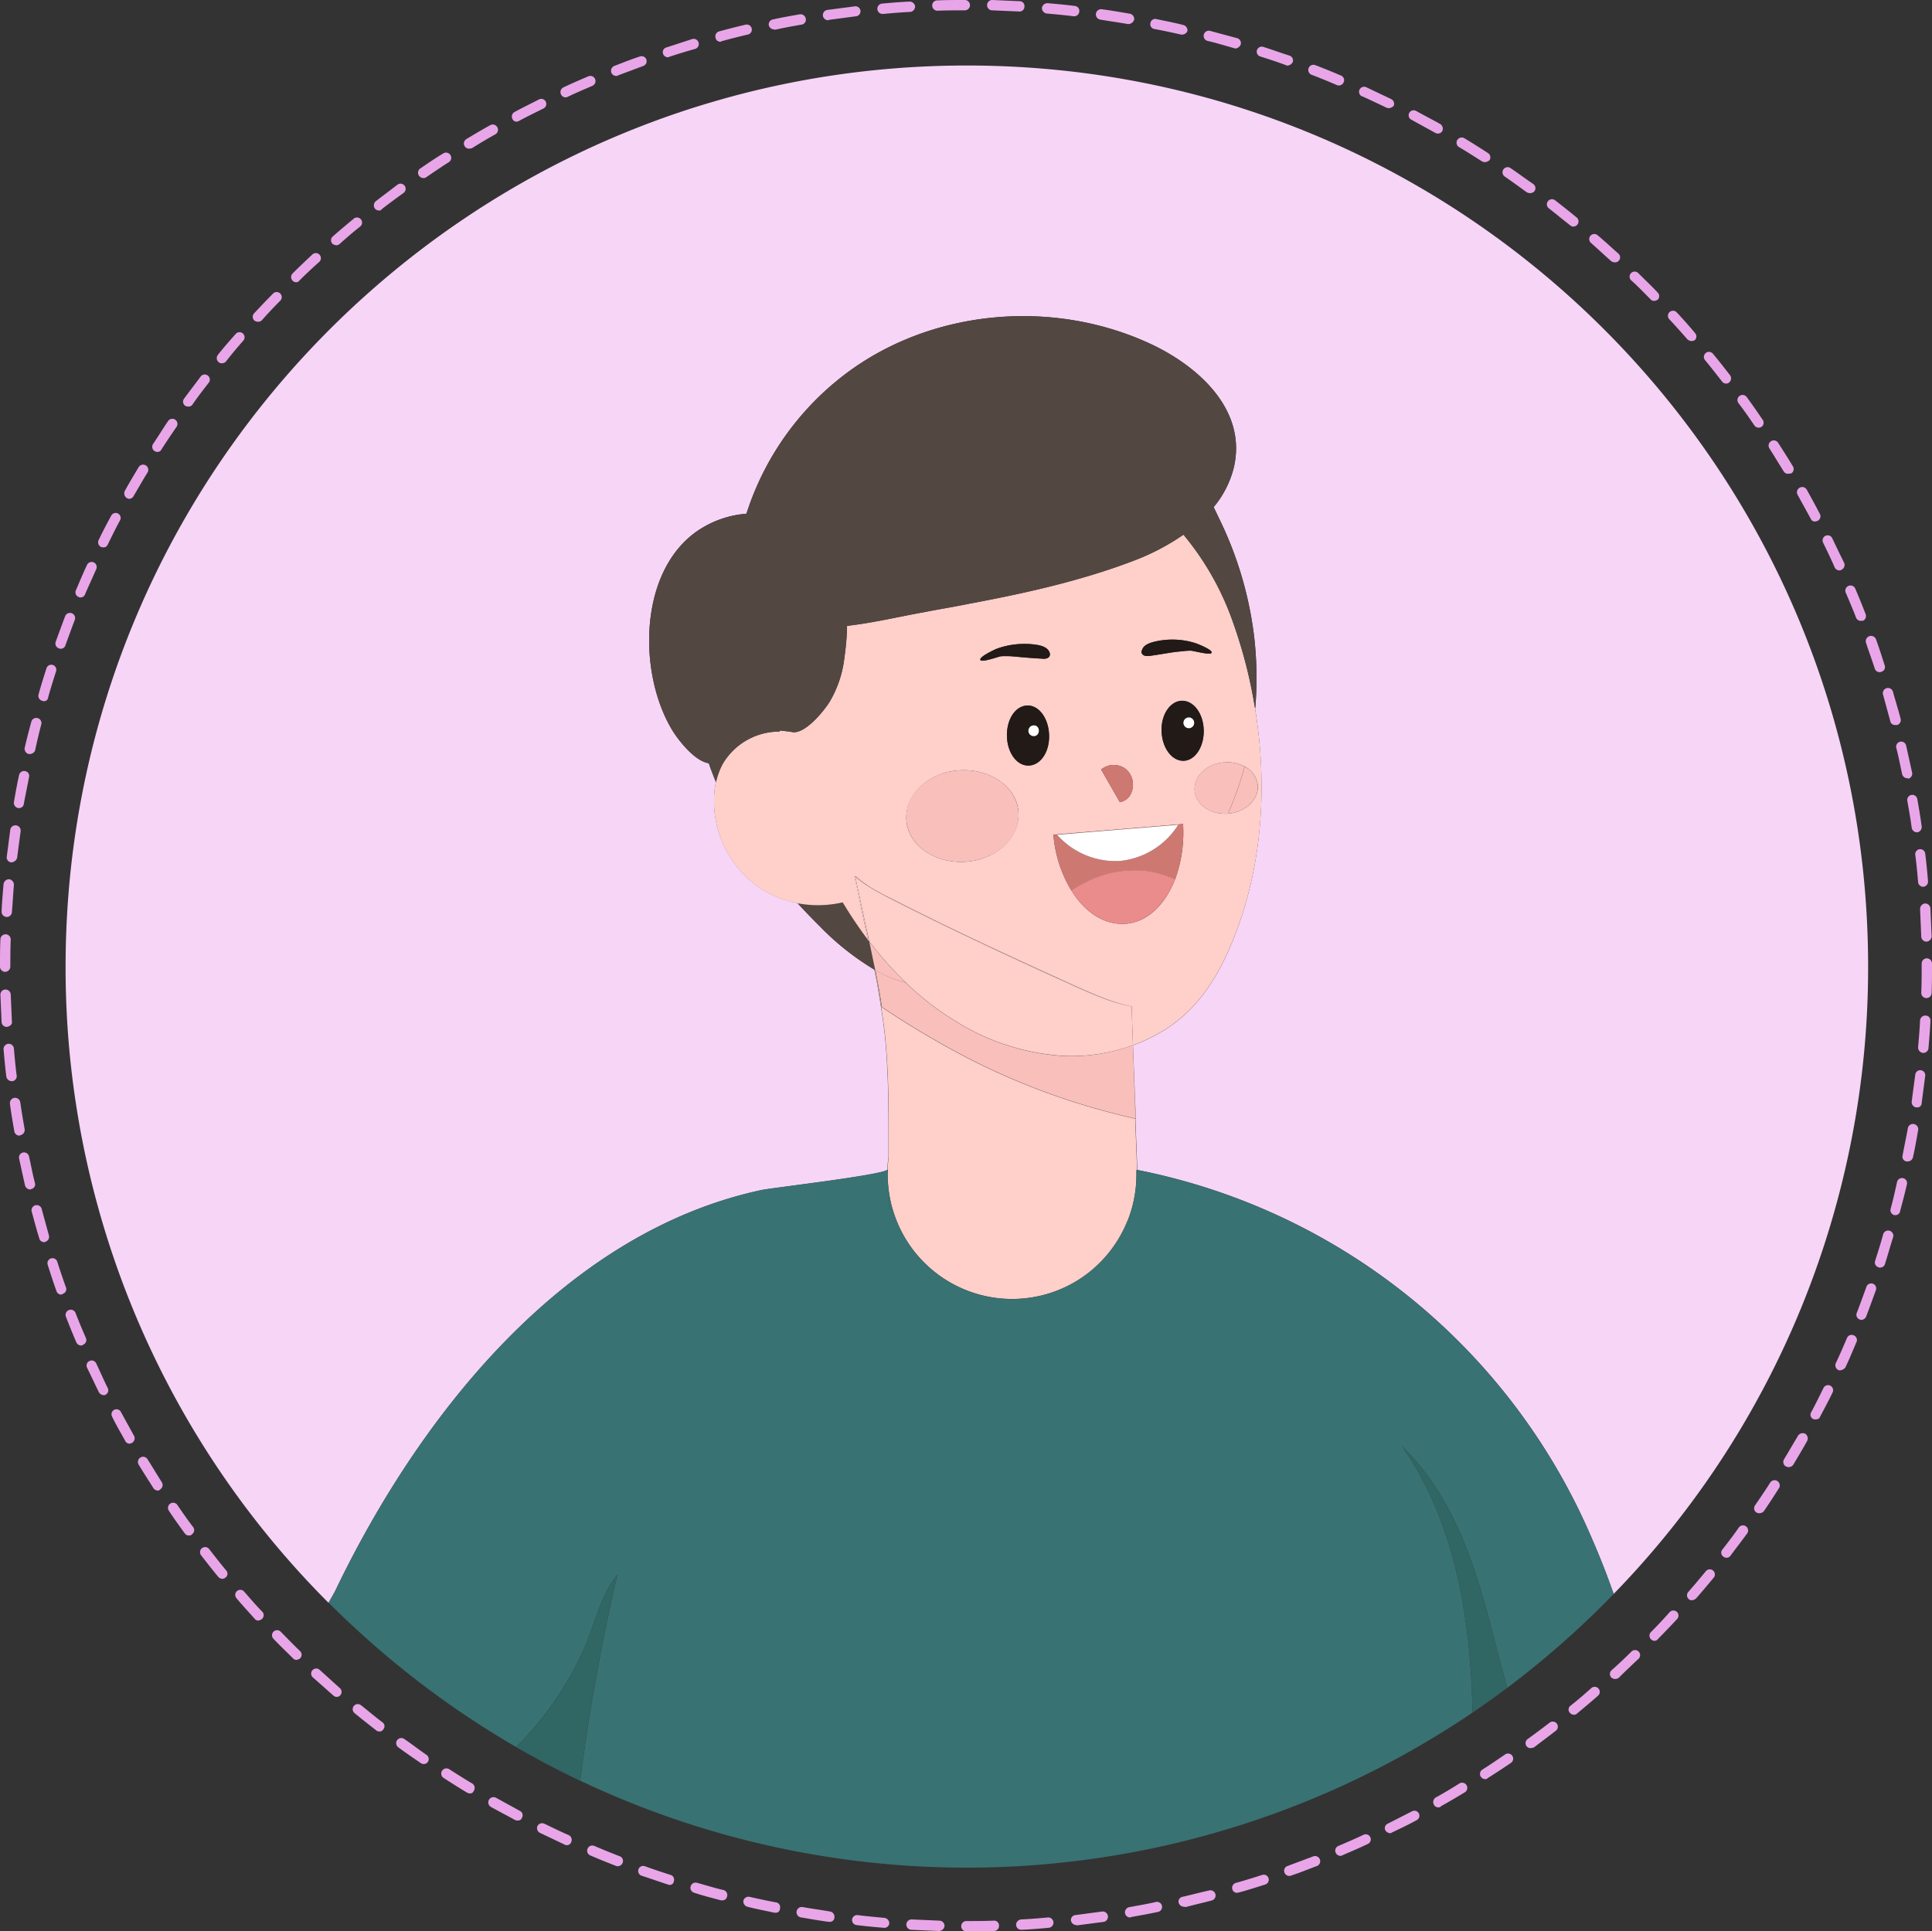<svg id="Layer_1" data-name="Layer 1" xmlns="http://www.w3.org/2000/svg" viewBox="0 0 486 485.9"><rect x="0" y="0" width="486" height="485.9" fill="#333333" stroke="none"/><defs><style>.cls-1{fill:#f7d5f7;}.cls-2{fill:#ffcfca;}.cls-3{fill:#534741;}.cls-4{fill:#f9bfbb;}.cls-5{fill:#397272;}.cls-6{fill:#306664;}.cls-7{fill:#211a17;}.cls-8{fill:#ce7872;}.cls-9{fill:#fff;}.cls-10{fill:#ea8c8b;}.cls-11{fill:#e8a6e8;}</style></defs><title>사람3 (1)</title><path class="cls-1" d="M278.87,328.66c-.34.23-.69.45-1.05.67C278.18,329.11,278.53,328.89,278.87,328.66Z" transform="translate(-7 -7.05)"/><path class="cls-1" d="M281.13,327a31.24,31.24,0,0,0,9.56-12.9l-.09,0A31.46,31.46,0,0,1,281.13,327Z" transform="translate(-7 -7.05)"/><path class="cls-1" d="M89.65,410.3c.91-1.61,1.52-2.7,1.65-2.95,21-43.8,57.3-90.2,107.3-100.9,2.82-.58,30.1-3.72,31.63-5.09,0-1.1.13-2.2.27-3.21v-6.3c0-8.1-.1-16.1-.9-24.2-.3-2.5-.6-4.9-1-7.3-.46-3.14-1-6.25-1.65-9.35a66.64,66.64,0,0,1-13.55-10.75q-3-2.91-5.78-6a26.2,26.2,0,0,1-9.52-3.84,26.64,26.64,0,0,1-11.4-19.7,30.84,30.84,0,0,1,0-4.3,19.11,19.11,0,0,1,.41-2.59c-.65-1.57-1.26-3.16-1.81-4.77-3.44-.53-7.14-5.24-8.7-7.54-5-7.7-7.3-19.1-5.9-29.5,1.2-9,5.2-17.3,12.5-21.9a25.3,25.3,0,0,1,11.57-3.83A71.23,71.23,0,0,1,222,99.45c21.6-14.9,50.9-16.9,74.6-5.8,12.1,5.7,24.3,16.8,20.7,31.3a24.88,24.88,0,0,1-5,9.68l1.3,2.72a92.76,92.76,0,0,1,8.9,30,90.94,90.94,0,0,1,.3,17.3c0,.24-.05.48-.08.72,3.24,19.74,1.79,40.41-5.82,58.88-3.6,8.7-8.6,16.7-16.9,21.9a43,43,0,0,1-8,3.88l.72,18.42-.1,0v0l.48,12.94A157.48,157.48,0,0,1,407.2,393.55c1.8,4.1,3.5,8.3,5,12.5.25.67.48,1.35.73,2a226,226,0,0,0,64-157.82c0-125.2-101.5-226.7-226.7-226.7S23.5,125.05,23.5,250.25A226,226,0,0,0,89.65,410.3Z" transform="translate(-7 -7.05)"/><path class="cls-1" d="M281.09,327c-.48.39-1,.76-1.49,1.12C280.11,327.8,280.6,327.43,281.09,327Z" transform="translate(-7 -7.05)"/><path class="cls-2" d="M230.3,302.55a31.31,31.31,0,0,0,47.52,26.78c.36-.22.71-.44,1.05-.67l.73-.5c.5-.36,1-.73,1.49-1.12l0,0a31.46,31.46,0,0,0,9.47-12.86l.09,0a31.25,31.25,0,0,0,2.21-11.56v-1.2l.18,0-.48-12.94v0a175.4,175.4,0,0,1-49.1-19c-4.9-2.8-9.9-5.8-14.7-9.1-.46-3.09-1-6.16-1.63-9.22L227,251c.62,3.1,1.19,6.21,1.65,9.35.4,2.4.7,4.8,1,7.3.8,8.1.9,16.1.9,24.2v6.3c-.14,1-.23,2.11-.27,3.21,0,0,.07-.07.07-.11Z" transform="translate(-7 -7.05)"/><path class="cls-3" d="M220.6,236.65c-.54-.85-1.07-1.71-1.6-2.58a27.45,27.45,0,0,1-11.38.22q2.82,3,5.78,6A66.64,66.64,0,0,0,227,251c-.5-2.5-1-5-1.58-7.48C223.69,241.29,222.09,239,220.6,236.65Z" transform="translate(-7 -7.05)"/><path class="cls-3" d="M225.65,243.9c-.09-.13-.18-.26-.28-.38.54,2.49,1.08,5,1.58,7.48l.22.13C226.69,248.71,226.17,246.3,225.65,243.9Z" transform="translate(-7 -7.05)"/><path class="cls-4" d="M292.6,288.43l.1,0L292,270h0Z" transform="translate(-7 -7.05)"/><path class="cls-4" d="M275,272.75a57.55,57.55,0,0,1-27.2-8.5,70.33,70.33,0,0,1-11.5-8.6c-.49-.45-1-.91-1.43-1.37a34.4,34.4,0,0,1-4.67-1.63c-1-.45-2-1-3-1.52.61,3.06,1.17,6.13,1.63,9.22,4.8,3.3,9.8,6.3,14.7,9.1a175.4,175.4,0,0,0,49.1,19L292,270A45.25,45.25,0,0,1,275,272.75Z" transform="translate(-7 -7.05)"/><path class="cls-4" d="M234.87,254.28a90.62,90.62,0,0,1-9.22-10.38c.52,2.4,1,4.81,1.52,7.23,1,.55,2,1.07,3,1.52A34.4,34.4,0,0,0,234.87,254.28Z" transform="translate(-7 -7.05)"/><path class="cls-2" d="M277.3,255.15c4.7,2.1,9.4,4.2,14.3,5.2l0,1,0-1.08c-4.9-1-9.6-3.1-14.3-5.2-1.43-.64-2.84-1.29-4.26-1.94l-.13,0Z" transform="translate(-7 -7.05)"/><path class="cls-2" d="M272.91,253.15l.13,0c-14-6.38-27.93-12.87-41.64-19.86-2.05-1-3.83-1.92-5.56-3,1.71,1.08,3.48,2,5.56,3.08C245.07,240.32,258.91,246.79,272.91,253.15Z" transform="translate(-7 -7.05)"/><path class="cls-2" d="M223.23,232.68l-.18.09c.67,3.17,1.35,6.34,2,9.48l.27,1.27c.1.12.19.25.28.38-.11-.55-.23-1.1-.35-1.65C224.59,239.08,223.91,235.88,223.23,232.68Z" transform="translate(-7 -7.05)"/><path class="cls-2" d="M292,270h0l-.34-8.7Z" transform="translate(-7 -7.05)"/><path class="cls-2" d="M225.84,230.27c-.6-.38-1.19-.78-1.77-1.21v.06C224.66,229.53,225.25,229.91,225.84,230.27Z" transform="translate(-7 -7.05)"/><path class="cls-2" d="M221.9,227.45c.4,1.76.77,3.54,1.15,5.32l.18-.09c-.36-1.68-.71-3.37-1.09-5Z" transform="translate(-7 -7.05)"/><path class="cls-2" d="M222.14,227.64c.66.54,1.3,1,1.94,1.48v-.06c-.65-.49-1.3-1-2-1.61C222.11,227.51,222.13,227.58,222.14,227.64Z" transform="translate(-7 -7.05)"/><path class="cls-2" d="M322.72,185.37c-.54-3.33-1.21-6.65-2-9.92a127,127,0,0,0-3.9-12.8,71,71,0,0,0-12.12-21.09,57.94,57.94,0,0,1-12.88,6.69c-13.2,5-27.2,8.1-41.1,10.7-3.9.8-7.7,1.4-11.2,2.1-6,1.06-12.76,2.69-19.45,3.46a62.17,62.17,0,0,1-.65,7.84,28,28,0,0,1-3.7,11.2c-1.4,2.3-6.1,8.1-9.3,7.7-1.1-.2-2.2-.3-3.1-.4h-.19c0,.08,0,.17,0,.25a16.54,16.54,0,0,0-14.35,8.15,17.7,17.7,0,0,0-1.69,4.61,19.11,19.11,0,0,0-.41,2.59,30.84,30.84,0,0,0,0,4.3,26.64,26.64,0,0,0,11.4,19.7,26.2,26.2,0,0,0,9.52,3.84,27.45,27.45,0,0,0,11.38-.22c.53.87,1.06,1.73,1.6,2.58,1.49,2.34,3.09,4.64,4.77,6.87l-.27-1.27c-.7-3.14-1.38-6.31-2-9.48-.38-1.78-.75-3.56-1.15-5.32l.24.19c0-.06,0-.13,0-.19.67.6,1.32,1.12,2,1.61s1.17.83,1.77,1.21c1.73,1.06,3.51,2,5.56,3,13.71,7,27.6,13.48,41.64,19.86,1.42.65,2.83,1.3,4.26,1.94,4.7,2.1,9.4,4.2,14.3,5.2l0,1.08L292,270a43,43,0,0,0,8-3.88c8.3-5.2,13.3-13.2,16.9-21.9C324.51,225.78,326,205.11,322.72,185.37ZM294.3,170.55c.4-1.3,2-1.8,3.3-2.1a19.23,19.23,0,0,1,10.1.4c.6.2,4.3,1.6,4.1,2.4s-4.6-.5-5.3-.5c-1.2,0-2.5.2-3.7.3-2.2.3-4.3.7-6.5,1-.7.1-1.6.1-2-.5A.91.91,0,0,1,294.3,170.55Zm15.5,20.2c.1,4.2-2.2,7.6-5.1,7.7s-5.4-3.2-5.5-7.4,2.1-7.6,5.1-7.7S309.7,186.55,309.8,190.75Zm-19.7,9.7a5.16,5.16,0,0,1,1.5,6,3.73,3.73,0,0,1-2.9,2.4l-4.7-8.2A5,5,0,0,1,290.1,200.45Zm-40.2,23.4c-7.8.5-14.5-4.2-14.9-10.5s5.5-12,13.3-12.5,14.5,4.2,14.9,10.5S257.7,223.35,249.9,223.85Zm15.9-24.2c-3,.1-5.4-3.2-5.5-7.4s2.1-7.6,5.1-7.7,5.3,3.2,5.5,7.4S268.8,199.55,265.8,199.65Zm5.2-27.5c-.3.6-1.2.7-1.9.6-2.2-.1-4.4-.3-6.6-.5a22.88,22.88,0,0,0-3.7-.1c-.7.1-5,1.7-5.2.9s3.3-2.4,3.9-2.7a20.42,20.42,0,0,1,10.1-1.1c1.3.2,2.9.6,3.4,1.9A1.17,1.17,0,0,1,271,172.15Zm1,44.9,1-.1,30.5-2.5,1.1-.1a34.21,34.21,0,0,1-2,13.9c-2.5,6.4-7,10.8-12.4,11.2s-10.3-2.9-13.7-8.4A31.72,31.72,0,0,1,272,217.05Zm43.92-5.3h0c-4.4.3-8.2-2.3-8.4-5.9s3.1-6.7,7.5-7a9.27,9.27,0,0,1,5.1,1.07,6,6,0,0,1,3.3,4.83C323.6,208.24,320.31,211.34,315.92,211.75Z" transform="translate(-7 -7.05)"/><path class="cls-2" d="M277.3,255.15l-4.39-2c-14-6.36-27.84-12.83-41.51-19.8-2.08-1.1-3.85-2-5.56-3.08-.59-.36-1.18-.74-1.76-1.15s-1.28-.94-1.94-1.48c.38,1.67.73,3.36,1.09,5,.68,3.2,1.36,6.4,2.07,9.57.12.55.24,1.1.35,1.65a90.62,90.62,0,0,0,9.22,10.38c.47.46.94.92,1.43,1.37a70.33,70.33,0,0,0,11.5,8.6,57.55,57.55,0,0,0,27.2,8.5A45.25,45.25,0,0,0,292,270l-.31-8.71,0-1C286.7,259.35,282,257.25,277.3,255.15Z" transform="translate(-7 -7.05)"/><path class="cls-3" d="M322.5,167.35a92.76,92.76,0,0,0-8.9-30l-1.3-2.72a24.88,24.88,0,0,0,5-9.68c3.6-14.5-8.6-25.6-20.7-31.3-23.7-11.1-53-9.1-74.6,5.8a71.23,71.23,0,0,0-27.23,36.87,25.3,25.3,0,0,0-11.57,3.83c-7.3,4.6-11.3,12.9-12.5,21.9-1.4,10.4.9,21.8,5.9,29.5,1.56,2.3,5.26,7,8.7,7.54.55,1.61,1.16,3.2,1.81,4.77a17.7,17.7,0,0,1,1.69-4.61,16.54,16.54,0,0,1,14.35-8.15c0-.08,0-.17,0-.25h.19c.9.1,2,.2,3.1.4,3.2.4,7.9-5.4,9.3-7.7a28,28,0,0,0,3.7-11.2,62.17,62.17,0,0,0,.65-7.84c6.69-.77,13.41-2.4,19.45-3.46,3.5-.7,7.3-1.3,11.2-2.1,13.9-2.6,27.9-5.7,41.1-10.7a57.94,57.94,0,0,0,12.88-6.69,71,71,0,0,1,12.12,21.09,127,127,0,0,1,3.9,12.8c.81,3.27,1.48,6.59,2,9.92,0-.24.06-.48.08-.72A90.94,90.94,0,0,0,322.5,167.35Z" transform="translate(-7 -7.05)"/><path class="cls-5" d="M279.6,328.16l-.73.5Z" transform="translate(-7 -7.05)"/><path class="cls-5" d="M412.2,406.05c-1.5-4.2-3.2-8.4-5-12.5a157.48,157.48,0,0,0-114.12-92.16l-.18,0v1.2A31.28,31.28,0,0,1,281.13,327l0,0c-.49.39-1,.76-1.49,1.12l-.73.5c-.34.23-.69.45-1.05.67a31.22,31.22,0,0,1-46.32-17.88l-.9-.3v-3.7a38.84,38.84,0,0,1-.4-4.8q0-.63,0-1.29c-1.53,1.37-28.81,4.51-31.63,5.09-50,10.7-86.3,57.1-107.3,100.9-.13.25-.74,1.34-1.65,2.95,2,2,4,3.95,6.11,5.88a227.55,227.55,0,0,0,41.06,30.42,81.88,81.88,0,0,0,17.28-25.15c2.7-6.4,3.9-12.8,8.2-18.2a519.38,519.38,0,0,0-9.36,51.82l2.34,1.1A227,227,0,0,0,377.43,437.9c-.07-2.85-.17-5.7-.33-8.55-1.2-20.6-5.6-41.7-17.5-58.5,11.5,11.1,17,25.7,21.3,41.1,1.79,6.53,3.4,13.16,5.26,19.72a228.37,228.37,0,0,0,26.77-23.6C412.68,407.4,412.45,406.72,412.2,406.05Z" transform="translate(-7 -7.05)"/><path class="cls-5" d="M281.13,327l0,0Z" transform="translate(-7 -7.05)"/><path class="cls-5" d="M230.6,307.45v3.7l.9.3a31.22,31.22,0,0,0,46.32,17.88,31.31,31.31,0,0,1-47.52-26.78v-1.3s0,.07-.07.11q0,.66,0,1.29A38.84,38.84,0,0,0,230.6,307.45Z" transform="translate(-7 -7.05)"/><path class="cls-6" d="M359.6,370.85c11.9,16.8,16.3,37.9,17.5,58.5.16,2.85.26,5.7.33,8.55q4.44-3,8.73-6.23c-1.86-6.56-3.47-13.19-5.26-19.72C376.6,396.55,371.1,382,359.6,370.85Z" transform="translate(-7 -7.05)"/><path class="cls-7" d="M267.6,169.25a20.42,20.42,0,0,0-10.1,1.1c-.6.3-4.1,1.9-3.9,2.7s4.5-.8,5.2-.9a22.88,22.88,0,0,1,3.7.1c2.2.2,4.4.4,6.6.5.7.1,1.6,0,1.9-.6a1.17,1.17,0,0,0,0-1C270.5,169.85,268.9,169.45,267.6,169.25Z" transform="translate(-7 -7.05)"/><path class="cls-7" d="M307.7,168.85a19.23,19.23,0,0,0-10.1-.4c-1.3.3-2.9.8-3.3,2.1a.91.91,0,0,0,0,1c.4.6,1.3.6,2,.5,2.2-.3,4.3-.7,6.5-1,1.2-.1,2.5-.3,3.7-.3.7,0,5.1,1.2,5.3.5S308.3,169.05,307.7,168.85Z" transform="translate(-7 -7.05)"/><path class="cls-8" d="M303.5,214.45,273,217l-1,.1a31.72,31.72,0,0,0,4.5,14,35.43,35.43,0,0,1,4.7-2.6,26.85,26.85,0,0,1,15-2.2,29.65,29.65,0,0,1,6.4,2,34.21,34.21,0,0,0,2-13.9Zm-14.7,9.2a19.6,19.6,0,0,1-15.9-6.6l30.5-2.5A19.68,19.68,0,0,1,288.8,223.65Z" transform="translate(-7 -7.05)"/><path class="cls-9" d="M288.8,223.65a19.68,19.68,0,0,0,14.6-9.1l-30.5,2.5A19.6,19.6,0,0,0,288.8,223.65Z" transform="translate(-7 -7.05)"/><path class="cls-10" d="M281.2,228.45a35.43,35.43,0,0,0-4.7,2.6c3.4,5.5,8.4,8.8,13.7,8.4s9.9-4.8,12.4-11.2a29.65,29.65,0,0,0-6.4-2A26.85,26.85,0,0,0,281.2,228.45Z" transform="translate(-7 -7.05)"/><path class="cls-7" d="M265.4,184.55c-3,.1-5.2,3.5-5.1,7.7s2.5,7.5,5.5,7.4,5.2-3.5,5.1-7.7S268.3,184.45,265.4,184.55Zm1.7,7.7a1.35,1.35,0,0,1-.1-2.7C268.7,189.45,268.8,192.15,267.1,192.25Z" transform="translate(-7 -7.05)"/><path class="cls-9" d="M267,189.55a1.35,1.35,0,0,0,.1,2.7C268.8,192.15,268.7,189.45,267,189.55Z" transform="translate(-7 -7.05)"/><path class="cls-7" d="M304.3,183.35c-3,.1-5.3,3.6-5.1,7.7s2.6,7.4,5.5,7.4,5.2-3.5,5.1-7.7S307.2,183.35,304.3,183.35Zm1.8,6.9a1.35,1.35,0,0,1-.1-2.7A1.35,1.35,0,0,1,306.1,190.25Z" transform="translate(-7 -7.05)"/><path class="cls-9" d="M306,187.55a1.35,1.35,0,0,0,.1,2.7A1.35,1.35,0,0,0,306,187.55Z" transform="translate(-7 -7.05)"/><path class="cls-8" d="M291.6,206.45a5.16,5.16,0,0,0-1.5-6,5,5,0,0,0-6.1.2l4.7,8.2A3.73,3.73,0,0,0,291.6,206.45Z" transform="translate(-7 -7.05)"/><path class="cls-4" d="M248.3,200.85c-7.8.5-13.8,6.1-13.3,12.5s7.1,11,14.9,10.5,13.8-6.1,13.3-12.5S256.1,200.35,248.3,200.85Z" transform="translate(-7 -7.05)"/><path class="cls-4" d="M323.4,204.75a6,6,0,0,0-3.3-4.83,85.65,85.65,0,0,1-4.18,11.83C320.31,211.34,323.6,208.24,323.4,204.75Z" transform="translate(-7 -7.05)"/><path class="cls-4" d="M315,198.85c-4.4.3-7.7,3.4-7.5,7s4,6.2,8.4,5.9h0a85.65,85.65,0,0,0,4.18-11.83A9.27,9.27,0,0,0,315,198.85Z" transform="translate(-7 -7.05)"/><path class="cls-6" d="M154.1,421.45a81.88,81.88,0,0,1-17.28,25.15q7.88,4.54,16.12,8.47a519.38,519.38,0,0,1,9.36-51.82C158,408.65,156.8,415.05,154.1,421.45Z" transform="translate(-7 -7.05)"/><path class="cls-11" d="M491.4,262.55a1.33,1.33,0,0,0-1.4,1.2c-.1,2.2-.3,4.5-.5,6.8a1.4,1.4,0,0,0,1.2,1.4h.1a1.3,1.3,0,0,0,1.3-1.1c.2-2.3.4-4.6.5-6.9A1.22,1.22,0,0,0,491.4,262.55Z" transform="translate(-7 -7.05)"/><path class="cls-11" d="M368.8,461.75a.74.74,0,0,0,.7-.3c2-1.1,4-2.3,6-3.5a1.3,1.3,0,1,0-1.4-2.2c-1.9,1.2-3.9,2.4-5.9,3.5a1.33,1.33,0,0,0-.5,1.8A1.17,1.17,0,0,0,368.8,461.75Z" transform="translate(-7 -7.05)"/><path class="cls-11" d="M380.6,454.65a.91.91,0,0,0,.7-.3c1.9-1.2,3.9-2.5,5.8-3.8a1.29,1.29,0,1,0-1.5-2.1c-1.9,1.3-3.8,2.6-5.7,3.8a1.3,1.3,0,0,0-.4,1.8A1.38,1.38,0,0,0,380.6,454.65Z" transform="translate(-7 -7.05)"/><path class="cls-11" d="M356.7,468.25c.2,0,.3-.1.5-.2,2.1-1,4.2-2,6.2-3.1a1.25,1.25,0,1,0-1.2-2.2c-2,1-4.1,2.1-6.1,3.1a1.23,1.23,0,0,0-.6,1.7A1.52,1.52,0,0,0,356.7,468.25Z" transform="translate(-7 -7.05)"/><path class="cls-11" d="M463.7,364.15c.5,0,1-.2,1.1-.6,1.1-2.1,2.2-4.1,3.2-6.2a1.27,1.27,0,0,0-2.3-1.1c-1,2-2,4.1-3.1,6.1a1.2,1.2,0,0,0,.5,1.7A1.27,1.27,0,0,0,463.7,364.15Z" transform="translate(-7 -7.05)"/><path class="cls-11" d="M450.7,387.25c1.3-1.9,2.6-3.9,3.8-5.8a1.3,1.3,0,1,0-2.2-1.4c-1.2,1.9-2.5,3.8-3.8,5.7a1.28,1.28,0,0,0,.3,1.8,1.45,1.45,0,0,0,.7.2A1.58,1.58,0,0,0,450.7,387.25Z" transform="translate(-7 -7.05)"/><path class="cls-11" d="M461.1,367.75a1.41,1.41,0,0,0-1.8.5c-1.2,2-2.3,3.9-3.5,5.9a1.3,1.3,0,0,0,.4,1.8,1.85,1.85,0,0,0,.7.2,1.43,1.43,0,0,0,1.2-.6c1.2-2,2.4-4,3.5-6A1.41,1.41,0,0,0,461.1,367.75Z" transform="translate(-7 -7.05)"/><path class="cls-11" d="M442.3,398.45c1.4-1.9,2.8-3.7,4.2-5.6a1.29,1.29,0,0,0-2.1-1.5c-1.3,1.9-2.7,3.7-4.1,5.5a1.19,1.19,0,0,0,.2,1.8,1.14,1.14,0,0,0,.8.3A1.23,1.23,0,0,0,442.3,398.45Z" transform="translate(-7 -7.05)"/><path class="cls-11" d="M473.3,343a1.25,1.25,0,0,0-1.7.7c-.9,2.1-1.8,4.2-2.8,6.3a1.32,1.32,0,0,0,.6,1.7.75.75,0,0,0,.5.1,1.89,1.89,0,0,0,1.3-.7c1-2.1,1.9-4.3,2.8-6.4A1.25,1.25,0,0,0,473.3,343Z" transform="translate(-7 -7.05)"/><path class="cls-11" d="M488.8,277.35c-.3,2.2-.6,4.5-.9,6.8a1.34,1.34,0,0,0,1.1,1.5h.2a1.08,1.08,0,0,0,1.2-1.1l.9-6.9a1.26,1.26,0,0,0-2.5-.3Z" transform="translate(-7 -7.05)"/><path class="cls-11" d="M478.1,330a1.27,1.27,0,0,0-1.6.8c-.8,2.2-1.6,4.4-2.4,6.5a1.25,1.25,0,0,0,.7,1.7.9.9,0,0,0,.5.1,1.36,1.36,0,0,0,1.2-1c.8-2.1,1.6-4.3,2.4-6.5A1.27,1.27,0,0,0,478.1,330Z" transform="translate(-7 -7.05)"/><path class="cls-11" d="M484.2,304.45c-.5,2.3-1,4.5-1.6,6.7a1.28,1.28,0,0,0,.9,1.6h.3a1.19,1.19,0,0,0,1.2-1.1c.6-2.2,1.2-4.5,1.7-6.7a1.27,1.27,0,0,0-2.5-.5Z" transform="translate(-7 -7.05)"/><path class="cls-11" d="M486.9,291.05c-.4,2.2-.9,4.5-1.3,6.7a1.2,1.2,0,0,0,1,1.5h.3a1.38,1.38,0,0,0,1.3-1c.5-2.2.9-4.5,1.3-6.8a1.32,1.32,0,1,0-2.6-.4Z" transform="translate(-7 -7.05)"/><path class="cls-11" d="M480.7,317.65c-.6,2.2-1.3,4.4-2,6.6a1.23,1.23,0,0,0,.8,1.6.6.6,0,0,0,.4.1,1.27,1.27,0,0,0,1.3-1c.7-2.2,1.3-4.4,2-6.6a1.3,1.3,0,1,0-2.5-.7Z" transform="translate(-7 -7.05)"/><path class="cls-11" d="M85.6,427.25a1.27,1.27,0,0,0,.1,1.8l5.2,4.6a1.14,1.14,0,0,0,.8.3,1.1,1.1,0,0,0,.9-.4,1.27,1.27,0,0,0-.1-1.8c-1.7-1.5-3.4-3.1-5.1-4.6A1.27,1.27,0,0,0,85.6,427.25Z" transform="translate(-7 -7.05)"/><path class="cls-11" d="M137.8,462.65l-6-3.3a1.32,1.32,0,0,0-1.3,2.3c2,1.1,4.1,2.2,6.1,3.3a1.27,1.27,0,0,0,.6.1,1,1,0,0,0,1.1-.7A1.2,1.2,0,0,0,137.8,462.65Z" transform="translate(-7 -7.05)"/><path class="cls-11" d="M125.8,455.75c-1.9-1.1-3.9-2.4-5.8-3.6a1.3,1.3,0,1,0-1.4,2.2c2,1.3,3.9,2.5,5.9,3.7a1.85,1.85,0,0,0,.7.2,1,1,0,0,0,1-.7A1.3,1.3,0,0,0,125.8,455.75Z" transform="translate(-7 -7.05)"/><path class="cls-11" d="M97.8,436.05a1.28,1.28,0,0,0-1.6,2c1.7,1.4,3.6,2.9,5.4,4.3a1.14,1.14,0,0,0,.8.3,1,1,0,0,0,1-.5,1.19,1.19,0,0,0-.2-1.8C101.4,439,99.6,437.45,97.8,436.05Z" transform="translate(-7 -7.05)"/><path class="cls-11" d="M77.6,417.55a1.27,1.27,0,0,0-1.8,1.8c1.6,1.7,3.3,3.3,4.9,4.9a1.22,1.22,0,0,0,.9.4,1.8,1.8,0,0,0,.9-.4,1.27,1.27,0,0,0,0-1.8C80.8,420.85,79.2,419.15,77.6,417.55Z" transform="translate(-7 -7.05)"/><path class="cls-11" d="M59.6,396.75a1.28,1.28,0,1,0-2,1.6c1.4,1.8,2.8,3.6,4.3,5.4a1.39,1.39,0,0,0,1,.5,1.14,1.14,0,0,0,.8-.3,1.19,1.19,0,0,0,.2-1.8C62.4,400.35,61,398.55,59.6,396.75Z" transform="translate(-7 -7.05)"/><path class="cls-11" d="M424.1,419.35c1.6-1.6,3.2-3.3,4.8-5a1.27,1.27,0,1,0-1.9-1.7c-1.5,1.7-3.1,3.4-4.7,5a1.27,1.27,0,0,0,0,1.8,1.22,1.22,0,0,0,.9.4A1.05,1.05,0,0,0,424.1,419.35Z" transform="translate(-7 -7.05)"/><path class="cls-11" d="M350,468.65c-2.1,1-4.2,1.9-6.3,2.8a1.25,1.25,0,0,0-.7,1.7,1.3,1.3,0,0,0,1.2.8,1,1,0,0,0,.6-.2c2.1-.9,4.2-1.8,6.3-2.8a1.27,1.27,0,1,0-1.1-2.3Z" transform="translate(-7 -7.05)"/><path class="cls-11" d="M396.8,440.45c-1.8,1.4-3.7,2.8-5.5,4.1a1.28,1.28,0,0,0-.3,1.8,1.23,1.23,0,0,0,1,.5,3.71,3.71,0,0,0,.9-.2c1.8-1.4,3.7-2.8,5.5-4.2a1.28,1.28,0,1,0-1.6-2Z" transform="translate(-7 -7.05)"/><path class="cls-11" d="M433.6,409.25c1.5-1.7,3-3.5,4.5-5.3a1.28,1.28,0,1,0-2-1.6c-1.4,1.7-2.9,3.5-4.4,5.2a1.27,1.27,0,0,0,.1,1.8,1.14,1.14,0,0,0,.8.3A2.11,2.11,0,0,0,433.6,409.25Z" transform="translate(-7 -7.05)"/><path class="cls-11" d="M142.2,466.45a1.32,1.32,0,0,0,.6,1.7l6.3,3a.75.75,0,0,0,.5.1,1.08,1.08,0,0,0,1.1-.8,1.32,1.32,0,0,0-.6-1.7c-2.1-.9-4.1-1.9-6.2-2.9A1.32,1.32,0,0,0,142.2,466.45Z" transform="translate(-7 -7.05)"/><path class="cls-11" d="M202.2,485.65c-2.2-.4-4.5-.9-6.7-1.4a1.33,1.33,0,0,0-1.5,1,1.39,1.39,0,0,0,1,1.5c2.3.6,4.5,1,6.8,1.5h.3a1,1,0,0,0,1.1-1.1A1.2,1.2,0,0,0,202.2,485.65Z" transform="translate(-7 -7.05)"/><path class="cls-11" d="M162.9,474.05c-2.1-.8-4.3-1.7-6.4-2.6a1.3,1.3,0,0,0-1,2.4c2.1.9,4.3,1.8,6.4,2.6a.9.9,0,0,0,.5.1,1.3,1.3,0,0,0,1.2-.8A1.25,1.25,0,0,0,162.9,474.05Z" transform="translate(-7 -7.05)"/><path class="cls-11" d="M72,414.75a1.8,1.8,0,0,0,.9-.4,1.27,1.27,0,0,0,.1-1.8c-1.6-1.6-3.1-3.4-4.6-5.1a1.27,1.27,0,1,0-1.9,1.7c1.5,1.8,3.1,3.5,4.6,5.2A1.09,1.09,0,0,0,72,414.75Z" transform="translate(-7 -7.05)"/><path class="cls-11" d="M14.3,298a1.27,1.27,0,0,0-2.5.5c.5,2.3,1,4.6,1.5,6.8a1.38,1.38,0,0,0,1.3,1c.1,0,.2,0,.2-.1a1.2,1.2,0,0,0,1-1.5C15.2,302.45,14.8,300.15,14.3,298Z" transform="translate(-7 -7.05)"/><path class="cls-11" d="M10.6,283.25a1.34,1.34,0,0,0-1.1,1.5c.3,2.3.7,4.6,1.1,6.9a1.29,1.29,0,0,0,1.3,1.1.31.31,0,0,0,.2-.1,1.34,1.34,0,0,0,1.1-1.5c-.4-2.3-.8-4.6-1.1-6.8A1.34,1.34,0,0,0,10.6,283.25Z" transform="translate(-7 -7.05)"/><path class="cls-11" d="M17.5,311.25a1.3,1.3,0,1,0-2.5.7c.6,2.2,1.2,4.5,1.9,6.7a1.2,1.2,0,0,0,1.2.9c.1,0,.3,0,.3-.1a1.28,1.28,0,0,0,.9-1.6Z" transform="translate(-7 -7.05)"/><path class="cls-11" d="M9.1,269.65a1.32,1.32,0,0,0-1.2,1.4c.2,2.3.4,4.6.7,6.9a1.38,1.38,0,0,0,1.3,1.1h.2a1.24,1.24,0,0,0,1.1-1.4c-.3-2.2-.5-4.5-.7-6.8A1.32,1.32,0,0,0,9.1,269.65Z" transform="translate(-7 -7.05)"/><path class="cls-11" d="M26.2,344.75a1.3,1.3,0,0,0,1.2.8.55.55,0,0,0,.5-.2,1.25,1.25,0,0,0,.7-1.7c-.9-2.1-1.8-4.2-2.6-6.3a1.3,1.3,0,1,0-2.4,1C24.4,340.45,25.3,342.65,26.2,344.75Z" transform="translate(-7 -7.05)"/><path class="cls-11" d="M21.4,324.45a1.26,1.26,0,0,0-2.4.8c.7,2.2,1.4,4.4,2.2,6.6a1.26,1.26,0,0,0,1.2.9.76.76,0,0,0,.4-.2,1.23,1.23,0,0,0,.8-1.6C22.8,328.75,22.1,326.65,21.4,324.45Z" transform="translate(-7 -7.05)"/><path class="cls-11" d="M9.7,257.25A1.32,1.32,0,0,0,8.4,256a1.26,1.26,0,0,0-1.3,1.3l.3,6.9a1.3,1.3,0,0,0,1.3,1.2c.8-.1,1.4-.7,1.3-1.2Z" transform="translate(-7 -7.05)"/><path class="cls-11" d="M54.5,393.35a.91.91,0,0,0,.8-.3,1.28,1.28,0,0,0,.3-1.8c-1.4-1.8-2.7-3.7-4-5.6a1.29,1.29,0,0,0-2.1,1.5c1.3,2,2.7,3.9,4,5.7A1.23,1.23,0,0,0,54.5,393.35Z" transform="translate(-7 -7.05)"/><path class="cls-11" d="M46.7,382.05a.71.71,0,0,0,.6-.3,1.3,1.3,0,0,0,.4-1.8c-1.2-1.9-2.4-3.9-3.6-5.8a1.3,1.3,0,0,0-2.2,1.4c1.2,2,2.5,4,3.7,5.9A1.38,1.38,0,0,0,46.7,382.05Z" transform="translate(-7 -7.05)"/><path class="cls-11" d="M113.6,450.85a1.23,1.23,0,0,0,1-.5,1.28,1.28,0,0,0-.3-1.8c-1.9-1.3-3.7-2.7-5.6-4a1.29,1.29,0,1,0-1.5,2.1c1.9,1.4,3.8,2.7,5.7,4A1.45,1.45,0,0,0,113.6,450.85Z" transform="translate(-7 -7.05)"/><path class="cls-11" d="M491.7,248.15a1.32,1.32,0,0,0-1.3,1.3v.5c0,2.3,0,4.6-.1,6.9a1.3,1.3,0,1,0,2.6,0c.1-2.3.1-4.6.1-6.9v-.5A1.32,1.32,0,0,0,491.7,248.15Z" transform="translate(-7 -7.05)"/><path class="cls-11" d="M39.6,370.25a1.42,1.42,0,0,0,.6-.2,1.33,1.33,0,0,0,.5-1.8l-3.3-6a1.25,1.25,0,0,0-2.2,1.2c1,2.1,2.2,4.1,3.3,6.1A1.17,1.17,0,0,0,39.6,370.25Z" transform="translate(-7 -7.05)"/><path class="cls-11" d="M33.1,358.05c.2,0,.4,0,.4-.1a1.23,1.23,0,0,0,.6-1.7c-1-2-1.9-4.1-2.9-6.2a1.27,1.27,0,0,0-2.3,1.1c1,2,2,4.2,3,6.2A1.52,1.52,0,0,0,33.1,358.05Z" transform="translate(-7 -7.05)"/><path class="cls-11" d="M215.5,490.55h.2a1.13,1.13,0,0,0,1.2-1.1,1.34,1.34,0,0,0-1.1-1.5c-2.3-.4-4.6-.7-6.8-1.1a1.32,1.32,0,1,0-.4,2.6C210.9,489.85,213.2,490.25,215.5,490.55Z" transform="translate(-7 -7.05)"/><path class="cls-11" d="M304.8,486.75a.76.76,0,0,1,.4.1c2.2-.6,4.5-1.1,6.7-1.7a1.3,1.3,0,0,0-.7-2.5c-2.3.5-4.5,1.1-6.7,1.6a1.2,1.2,0,0,0-1,1.5A1.38,1.38,0,0,0,304.8,486.75Z" transform="translate(-7 -7.05)"/><path class="cls-11" d="M291.5,489.35c2.2-.4,4.5-.8,6.8-1.3a1.27,1.27,0,0,0-.5-2.5c-2.2.5-4.5.9-6.7,1.3a1.34,1.34,0,0,0-1.1,1.5,1.29,1.29,0,0,0,1.3,1.1C291.4,489.45,291.5,489.45,291.5,489.35Z" transform="translate(-7 -7.05)"/><path class="cls-11" d="M318.2,483.25a2,2,0,0,1,.5-.1c2.2-.6,4.4-1.3,6.6-2a1.26,1.26,0,1,0-.8-2.4c-2.2.7-4.4,1.4-6.6,2a1.28,1.28,0,0,0-.9,1.6A1.2,1.2,0,0,0,318.2,483.25Z" transform="translate(-7 -7.05)"/><path class="cls-11" d="M403.7,438.15c1.8-1.5,3.6-3,5.3-4.5a1.27,1.27,0,1,0-1.7-1.9c-1.7,1.5-3.4,3-5.2,4.4a1.19,1.19,0,0,0-.2,1.8,1.39,1.39,0,0,0,1,.5A1.14,1.14,0,0,0,403.7,438.15Z" transform="translate(-7 -7.05)"/><path class="cls-11" d="M331.3,479a.9.9,0,0,0,.5-.1c2.2-.7,4.3-1.6,6.5-2.4a1.3,1.3,0,0,0-1-2.4c-2.1.8-4.3,1.6-6.4,2.4a1.23,1.23,0,0,0-.8,1.6A1.26,1.26,0,0,0,331.3,479Z" transform="translate(-7 -7.05)"/><path class="cls-11" d="M277.8,491.45l6.9-.9a1.32,1.32,0,0,0-.4-2.6l-6.8.9a1.24,1.24,0,0,0-1.1,1.4,1.38,1.38,0,0,0,1.3,1.1A.1.1,0,0,1,277.8,491.45Z" transform="translate(-7 -7.05)"/><path class="cls-11" d="M14.2,196.75h.3a1.51,1.51,0,0,0,1.3-.8c.5-2.2,1-4.5,1.6-6.7a1.3,1.3,0,0,0-2.5-.7c-.6,2.2-1.2,4.5-1.7,6.7A1.39,1.39,0,0,0,14.2,196.75Z" transform="translate(-7 -7.05)"/><path class="cls-11" d="M175,481.15a.6.6,0,0,0,.4.1,1,1,0,0,0,1.1-.9,1.23,1.23,0,0,0-.8-1.6c-2.2-.7-4.3-1.4-6.5-2.2a1.26,1.26,0,0,0-.8,2.4C170.6,479.65,172.8,480.45,175,481.15Z" transform="translate(-7 -7.05)"/><path class="cls-11" d="M188.4,485.15h.3a1.19,1.19,0,0,0,1.2-1,1.28,1.28,0,0,0-.9-1.6c-2.2-.5-4.4-1.2-6.6-1.8a1.3,1.3,0,1,0-.7,2.5C183.9,484,186.2,484.55,188.4,485.15Z" transform="translate(-7 -7.05)"/><path class="cls-11" d="M229.3,492.05h.1a1.23,1.23,0,0,0,1.3-1.1,1.4,1.4,0,0,0-1.2-1.4c-2.2-.2-4.5-.4-6.8-.7a1.26,1.26,0,0,0-.3,2.5C224.7,491.65,227,491.85,229.3,492.05Z" transform="translate(-7 -7.05)"/><path class="cls-11" d="M272,490.65a1.32,1.32,0,0,0-1.4-1.2c-2.2.2-4.5.4-6.8.5a1.4,1.4,0,0,0-1.2,1.4,1.3,1.3,0,0,0,1.3,1.2c2.4-.1,4.7-.3,6.9-.5A1.32,1.32,0,0,0,272,490.65Z" transform="translate(-7 -7.05)"/><path class="cls-11" d="M243.2,492.85a1.41,1.41,0,0,0,1.4-1.3,1.32,1.32,0,0,0-1.3-1.3l-6.9-.3a1.3,1.3,0,0,0-.2,2.6Z" transform="translate(-7 -7.05)"/><path class="cls-11" d="M257,492.85a1.26,1.26,0,0,0,1.3-1.3,1.21,1.21,0,0,0-1.3-1.3c-2.3.1-4.6.1-6.9.1a1.3,1.3,0,1,0,0,2.6C252.4,493,254.7,493,257,492.85Z" transform="translate(-7 -7.05)"/><path class="cls-11" d="M412.3,429.05a1.43,1.43,0,0,0,1,.4,1.4,1.4,0,0,0,.9-.3c1.6-1.6,3.3-3.2,5-4.8a1.27,1.27,0,0,0-1.8-1.8c-1.6,1.6-3.3,3.2-5,4.7A1.27,1.27,0,0,0,412.3,429.05Z" transform="translate(-7 -7.05)"/><path class="cls-11" d="M125,44.45c.3,0,.5-.1.7-.1,1.9-1.2,3.9-2.4,5.9-3.5a1.32,1.32,0,0,0-1.3-2.3c-2,1.1-4,2.3-6,3.5a1.3,1.3,0,0,0-.4,1.8A1.25,1.25,0,0,0,125,44.45Z" transform="translate(-7 -7.05)"/><path class="cls-11" d="M8.3,251.55a1.35,1.35,0,0,0,1.3-1.4V250c0-2.2,0-4.4.1-6.6a1.3,1.3,0,0,0-2.6,0c-.1,2.2-.1,4.5-.1,6.7v.2A1.32,1.32,0,0,0,8.3,251.55Z" transform="translate(-7 -7.05)"/><path class="cls-11" d="M149.3,31.55a1,1,0,0,0,.4-.1c2.1-1,4.2-1.9,6.3-2.8a1.3,1.3,0,1,0-1-2.4c-2.1.9-4.2,1.8-6.3,2.8a1.32,1.32,0,0,0-.6,1.7A1.3,1.3,0,0,0,149.3,31.55Z" transform="translate(-7 -7.05)"/><path class="cls-11" d="M242.8,9.75c2.3-.1,4.6-.1,6.9-.1a1.3,1.3,0,1,0,0-2.6c-2.3,0-4.6,0-6.9.1a1.26,1.26,0,0,0-1.3,1.3A1.32,1.32,0,0,0,242.8,9.75Z" transform="translate(-7 -7.05)"/><path class="cls-11" d="M102.3,60c.3,0,.6,0,.7-.3,1.8-1.4,3.7-2.8,5.5-4.1a1.29,1.29,0,1,0-1.5-2.1c-1.8,1.4-3.7,2.8-5.5,4.2a1.36,1.36,0,0,0-.2,1.8A1.23,1.23,0,0,0,102.3,60Z" transform="translate(-7 -7.05)"/><path class="cls-11" d="M91.6,68.75a1.14,1.14,0,0,0,.8-.3c1.7-1.5,3.4-3,5.2-4.4a1.28,1.28,0,0,0-1.6-2c-1.8,1.5-3.6,3-5.3,4.5a1.27,1.27,0,0,0-.1,1.8A1.78,1.78,0,0,0,91.6,68.75Z" transform="translate(-7 -7.05)"/><path class="cls-11" d="M113.5,51.85a1,1,0,0,0,.7-.2c1.9-1.3,3.8-2.6,5.7-3.8a1.3,1.3,0,1,0-1.4-2.2c-2,1.2-3.9,2.5-5.8,3.8a1.28,1.28,0,0,0-.3,1.8A1.38,1.38,0,0,0,113.5,51.85Z" transform="translate(-7 -7.05)"/><path class="cls-11" d="M215.3,12.15a.31.31,0,0,0,.2-.1l6.8-.9a1.26,1.26,0,1,0-.3-2.5l-6.9.9a1.34,1.34,0,0,0-1.1,1.5A1.38,1.38,0,0,0,215.3,12.15Z" transform="translate(-7 -7.05)"/><path class="cls-11" d="M162,26.15c.2,0,.3,0,.4-.1,2.1-.8,4.3-1.6,6.4-2.4a1.26,1.26,0,0,0-.8-2.4c-2.2.7-4.4,1.6-6.5,2.4a1.33,1.33,0,0,0-.7,1.7A1.3,1.3,0,0,0,162,26.15Z" transform="translate(-7 -7.05)"/><path class="cls-11" d="M229,10.55h.2c2.2-.2,4.5-.4,6.8-.5a1.4,1.4,0,0,0,1.2-1.4,1.4,1.4,0,0,0-1.4-1.2c-2.3.1-4.6.3-6.9.5a1.32,1.32,0,0,0-1.2,1.4A1.3,1.3,0,0,0,229,10.55Z" transform="translate(-7 -7.05)"/><path class="cls-11" d="M201.7,14.45c.1,0,.1,0,.2.1,2.2-.5,4.4-.9,6.7-1.3a1.27,1.27,0,0,0,1.1-1.5,1.34,1.34,0,0,0-1.5-1.1c-2.3.4-4.6.8-6.8,1.3a1.27,1.27,0,0,0-1,1.5A1.38,1.38,0,0,0,201.7,14.45Z" transform="translate(-7 -7.05)"/><path class="cls-11" d="M188.2,17.55c.1,0,.3,0,.2-.1,2.2-.6,4.5-1.2,6.7-1.7a1.27,1.27,0,0,0-.5-2.5c-2.2.5-4.5,1.1-6.7,1.7a1.28,1.28,0,0,0-.9,1.6A1.19,1.19,0,0,0,188.2,17.55Z" transform="translate(-7 -7.05)"/><path class="cls-11" d="M175,21.45c.1,0,.3,0,.3-.1,2.2-.7,4.4-1.4,6.6-2a1.3,1.3,0,0,0-.7-2.5L174.6,19a1.23,1.23,0,0,0-.8,1.6A1.26,1.26,0,0,0,175,21.45Z" transform="translate(-7 -7.05)"/><path class="cls-11" d="M137,37.65a1.42,1.42,0,0,0,.6-.2c2-1.1,4.1-2.1,6.1-3.1a1.27,1.27,0,0,0-1.1-2.3c-2.1,1.1-4.2,2.1-6.2,3.2a1.28,1.28,0,0,0-.5,1.7A1.08,1.08,0,0,0,137,37.65Z" transform="translate(-7 -7.05)"/><path class="cls-11" d="M32.4,144.65a1.27,1.27,0,0,0,.6.1,1.08,1.08,0,0,0,1.1-.7c1-2,2-4.1,3.1-6.1a1.25,1.25,0,0,0-2.2-1.2c-1.1,2-2.2,4.1-3.2,6.2A1.32,1.32,0,0,0,32.4,144.65Z" transform="translate(-7 -7.05)"/><path class="cls-11" d="M38.9,132.35a1.42,1.42,0,0,0,.6.2,1.27,1.27,0,0,0,1.1-.7c1.2-2,2.3-4,3.5-5.9a1.3,1.3,0,1,0-2.2-1.4c-1.2,2-2.4,4-3.5,6A1.41,1.41,0,0,0,38.9,132.35Z" transform="translate(-7 -7.05)"/><path class="cls-11" d="M26.8,157.25a.9.9,0,0,0,.5.1,1.17,1.17,0,0,0,1.1-.8c.9-2.1,1.9-4.2,2.8-6.3a1.27,1.27,0,0,0-2.3-1.1c-1,2.1-1.9,4.3-2.8,6.4A1.25,1.25,0,0,0,26.8,157.25Z" transform="translate(-7 -7.05)"/><path class="cls-11" d="M21.8,170.15a.6.6,0,0,0,.4.1,1.18,1.18,0,0,0,1.2-.7c.8-2.2,1.6-4.4,2.4-6.5a1.3,1.3,0,1,0-2.4-1c-.8,2.1-1.6,4.3-2.4,6.5A1.27,1.27,0,0,0,21.8,170.15Z" transform="translate(-7 -7.05)"/><path class="cls-11" d="M45.9,120.55a1.85,1.85,0,0,0,.7.2,1.1,1.1,0,0,0,1-.6c1.2-1.9,2.5-3.8,3.8-5.7a1.29,1.29,0,1,0-2.1-1.5c-1.3,1.9-2.5,3.9-3.8,5.8A1.3,1.3,0,0,0,45.9,120.55Z" transform="translate(-7 -7.05)"/><path class="cls-11" d="M17.6,183.35a.76.76,0,0,0,.4.1,1,1,0,0,0,1.1-.9c.6-2.2,1.3-4.4,2-6.6a1.26,1.26,0,1,0-2.4-.8c-.7,2.2-1.4,4.4-2,6.6A1.28,1.28,0,0,0,17.6,183.35Z" transform="translate(-7 -7.05)"/><path class="cls-11" d="M8.7,237.75a1.32,1.32,0,0,0,1.3-1.3c.2-2.2.3-4.5.5-6.8a1.4,1.4,0,0,0-1.2-1.4,1.4,1.4,0,0,0-1.4,1.2c-.2,2.3-.4,4.6-.5,6.9A1.34,1.34,0,0,0,8.7,237.75Z" transform="translate(-7 -7.05)"/><path class="cls-11" d="M11.6,210.35h.2a1.2,1.2,0,0,0,1.2-1.1c.4-2.2.9-4.5,1.3-6.7a1.2,1.2,0,0,0-1-1.5,1.27,1.27,0,0,0-1.5,1c-.5,2.2-.9,4.5-1.3,6.8A1.34,1.34,0,0,0,11.6,210.35Z" transform="translate(-7 -7.05)"/><path class="cls-11" d="M81.5,78.05a.91.91,0,0,0,.8-.4c1.6-1.6,3.3-3.2,5-4.7a1.27,1.27,0,1,0-1.7-1.9c-1.7,1.6-3.4,3.2-5,4.8a1.27,1.27,0,0,0,0,1.8A1.09,1.09,0,0,0,81.5,78.05Z" transform="translate(-7 -7.05)"/><path class="cls-11" d="M9.8,224h.1a1.6,1.6,0,0,0,1.4-1.1c.3-2.3.6-4.5.9-6.8a1.32,1.32,0,0,0-2.6-.4l-.9,6.9A1.24,1.24,0,0,0,9.8,224Z" transform="translate(-7 -7.05)"/><path class="cls-11" d="M54.4,109.35a1.23,1.23,0,0,0,1-.5c1.3-1.9,2.7-3.7,4.1-5.5a1.28,1.28,0,0,0-2-1.6c-1.4,1.9-2.8,3.7-4.2,5.6a1.28,1.28,0,0,0,.3,1.8A2.35,2.35,0,0,0,54.4,109.35Z" transform="translate(-7 -7.05)"/><path class="cls-11" d="M62.8,98.45a1.53,1.53,0,0,0,1-.4c1.4-1.8,2.9-3.6,4.4-5.3a1.27,1.27,0,1,0-1.9-1.7c-1.5,1.7-3.1,3.5-4.5,5.3a1.28,1.28,0,0,0,.2,1.8A1.14,1.14,0,0,0,62.8,98.45Z" transform="translate(-7 -7.05)"/><path class="cls-11" d="M71.9,88a1.4,1.4,0,0,0,.9-.3c1.5-1.7,3.1-3.4,4.7-5a1.27,1.27,0,0,0-1.8-1.8c-1.6,1.6-3.2,3.3-4.8,5a1.27,1.27,0,0,0,.1,1.8A1.61,1.61,0,0,0,71.9,88Z" transform="translate(-7 -7.05)"/><path class="cls-11" d="M462.5,137.55a1.08,1.08,0,0,0,1.1.7,2.54,2.54,0,0,0,.7-.2,1.28,1.28,0,0,0,.5-1.7c-1.1-2.1-2.2-4.1-3.3-6.1a1.32,1.32,0,1,0-2.3,1.3Z" transform="translate(-7 -7.05)"/><path class="cls-11" d="M455.7,125.65a1.25,1.25,0,0,0,1.1.6c.3,0,.5-.1.8-.1a1.3,1.3,0,0,0,.4-1.8c-1.2-2-2.5-4-3.7-5.9a1.3,1.3,0,1,0-2.2,1.4C453.3,121.75,454.5,123.75,455.7,125.65Z" transform="translate(-7 -7.05)"/><path class="cls-11" d="M448.3,114.05a1.38,1.38,0,0,0,1.1.6,1.85,1.85,0,0,0,.7-.2,1.28,1.28,0,0,0,.3-1.8c-1.3-1.9-2.6-3.8-4-5.7a1.29,1.29,0,1,0-2.1,1.5C445.7,110.25,447,112.15,448.3,114.05Z" transform="translate(-7 -7.05)"/><path class="cls-11" d="M491.2,234.35a1.4,1.4,0,0,0-1.2,1.4l.3,6.9a1.32,1.32,0,0,0,1.3,1.3,1.38,1.38,0,0,0,1.3-1.5l-.3-6.9A1.32,1.32,0,0,0,491.2,234.35Z" transform="translate(-7 -7.05)"/><path class="cls-11" d="M468.5,149.75a1.3,1.3,0,0,0,1.2.8.73.73,0,0,0,.6-.2,1.32,1.32,0,0,0,.6-1.7c-1-2-2-4.1-3-6.2a1.27,1.27,0,0,0-2.3,1.1C466.6,145.65,467.6,147.65,468.5,149.75Z" transform="translate(-7 -7.05)"/><path class="cls-11" d="M431.5,92.45a1.78,1.78,0,0,0,1,.4,1.88,1.88,0,0,0,.8-.2,1.27,1.27,0,0,0,.1-1.8c-1.5-1.8-3-3.5-4.6-5.2a1.27,1.27,0,0,0-1.9,1.7C428.5,89.05,430,90.75,431.5,92.45Z" transform="translate(-7 -7.05)"/><path class="cls-11" d="M422.2,82.35a1.09,1.09,0,0,0,.9.4,1.9,1.9,0,0,0,.9-.3,1.27,1.27,0,0,0,0-1.8c-1.6-1.7-3.3-3.3-4.9-4.9a1.27,1.27,0,0,0-1.8,1.8C419,79.05,420.6,80.75,422.2,82.35Z" transform="translate(-7 -7.05)"/><path class="cls-11" d="M440.2,103.05a1.23,1.23,0,0,0,1,.5,1.14,1.14,0,0,0,.8-.3,1.36,1.36,0,0,0,.2-1.8c-1.4-1.8-2.8-3.6-4.3-5.4a1.28,1.28,0,0,0-2,1.6C437.4,99.45,438.8,101.25,440.2,103.05Z" transform="translate(-7 -7.05)"/><path class="cls-11" d="M486.8,208.55c.4,2.3.8,4.5,1.1,6.8a1.38,1.38,0,0,0,1.3,1.1h.1a1.34,1.34,0,0,0,1.1-1.5c-.3-2.3-.7-4.6-1.1-6.9a1.27,1.27,0,0,0-2.5.5Z" transform="translate(-7 -7.05)"/><path class="cls-11" d="M484,195.15c.6,2.2,1,4.5,1.5,6.7a1.38,1.38,0,0,0,1.3,1c.1,0,.2,0,.2.1a1.27,1.27,0,0,0,1-1.5c-.5-2.3-1-4.5-1.5-6.8a1.27,1.27,0,0,0-2.5.5Z" transform="translate(-7 -7.05)"/><path class="cls-11" d="M473.9,162.45a1.3,1.3,0,0,0,1.2.8c.2,0,.3-.1.5,0a1.33,1.33,0,0,0,.7-1.7c-.8-2.1-1.7-4.3-2.6-6.4a1.3,1.3,0,0,0-2.4,1C472.2,158.25,473.1,160.35,473.9,162.45Z" transform="translate(-7 -7.05)"/><path class="cls-11" d="M488.8,222.15c.3,2.2.5,4.5.7,6.8a1.3,1.3,0,0,0,1.3,1.2,1.32,1.32,0,0,0,1.2-1.4c-.2-2.3-.4-4.6-.7-6.9a1.26,1.26,0,1,0-2.5.3Z" transform="translate(-7 -7.05)"/><path class="cls-11" d="M476.4,168.75c.7,2.2,1.5,4.3,2.2,6.5a1.26,1.26,0,0,0,1.2.9,1.34,1.34,0,0,0,.5-.1,1.23,1.23,0,0,0,.8-1.6c-.7-2.2-1.4-4.4-2.2-6.6a1.33,1.33,0,0,0-2.5.9Z" transform="translate(-7 -7.05)"/><path class="cls-11" d="M480.7,181.85l1.8,6.6a1.19,1.19,0,0,0,1.2,1h.5a1.28,1.28,0,0,0,.9-1.6c-.6-2.3-1.3-4.5-1.9-6.7a1.3,1.3,0,1,0-2.5.7Z" transform="translate(-7 -7.05)"/><path class="cls-11" d="M256.6,9.65l6.9.3a1.22,1.22,0,0,0,1.2-1.2,1.22,1.22,0,0,0-1.2-1.4l-6.9-.3a1.3,1.3,0,0,0,0,2.6Z" transform="translate(-7 -7.05)"/><path class="cls-11" d="M310.8,17.35c2.2.5,4.4,1.2,6.6,1.8a.76.76,0,0,0,.4.1,1.6,1.6,0,0,0,1.3-1,1.28,1.28,0,0,0-.9-1.6l-6.7-1.8a1.3,1.3,0,1,0-.7,2.5Z" transform="translate(-7 -7.05)"/><path class="cls-11" d="M324,21.25c2.2.7,4.4,1.4,6.5,2.2a.6.6,0,0,0,.4.1,1.68,1.68,0,0,0,1.3-.9,1.27,1.27,0,0,0-.8-1.6c-2.2-.7-4.4-1.5-6.6-2.2a1.26,1.26,0,0,0-.8,2.4Z" transform="translate(-7 -7.05)"/><path class="cls-11" d="M412.3,72.75a1.61,1.61,0,0,0,.9.3,1.25,1.25,0,0,0,.9-2.2c-1.7-1.5-3.4-3.1-5.2-4.6a1.27,1.27,0,1,0-1.7,1.9C408.9,69.65,410.6,71.25,412.3,72.75Z" transform="translate(-7 -7.05)"/><path class="cls-11" d="M283.9,12c2.3.4,4.6.7,6.8,1.1h.2a1.57,1.57,0,0,0,1.4-1.1,1.34,1.34,0,0,0-1.1-1.5c-2.3-.4-4.6-.8-6.9-1.1a1.32,1.32,0,1,0-.4,2.6Z" transform="translate(-7 -7.05)"/><path class="cls-11" d="M270.3,10.45c2.2.2,4.5.4,6.8.7h.1a1.3,1.3,0,0,0,1.3-1.2,1.24,1.24,0,0,0-1.1-1.4c-2.3-.3-4.6-.5-6.9-.7a1.4,1.4,0,0,0-1.4,1.2A1.4,1.4,0,0,0,270.3,10.45Z" transform="translate(-7 -7.05)"/><path class="cls-11" d="M336.9,25.85c2.1.8,4.3,1.7,6.4,2.6a.9.9,0,0,0,.5.1,1.3,1.3,0,0,0,1.2-.8,1.25,1.25,0,0,0-.7-1.7c-2.1-.9-4.3-1.8-6.4-2.6a1.3,1.3,0,1,0-1,2.4Z" transform="translate(-7 -7.05)"/><path class="cls-11" d="M297.4,14.35c2.2.4,4.5.9,6.7,1.4h.3a1.42,1.42,0,0,0,1.3-.9,1.39,1.39,0,0,0-1-1.5c-2.3-.6-4.5-1-6.8-1.5a1.2,1.2,0,0,0-1.5,1A1.2,1.2,0,0,0,297.4,14.35Z" transform="translate(-7 -7.05)"/><path class="cls-11" d="M391.1,55.45a2.35,2.35,0,0,0,.8.2,1.61,1.61,0,0,0,1.1-.5,1.28,1.28,0,0,0-.3-1.8c-1.9-1.3-3.8-2.7-5.7-4a1.29,1.29,0,0,0-1.5,2.1C387.4,52.75,389.3,54.15,391.1,55.45Z" transform="translate(-7 -7.05)"/><path class="cls-11" d="M402,63.75a1.14,1.14,0,0,0,.8.3,1.39,1.39,0,0,0,1-.5,1.28,1.28,0,0,0-.2-1.8c-1.7-1.4-3.6-2.9-5.4-4.3a1.28,1.28,0,1,0-1.6,2C398.4,60.85,400.2,62.35,402,63.75Z" transform="translate(-7 -7.05)"/><path class="cls-11" d="M362,37.15l6,3.3a1.3,1.3,0,0,0,1.8-.4,1.41,1.41,0,0,0-.5-1.8c-2-1.1-4.1-2.2-6.1-3.3a1.25,1.25,0,1,0-1.2,2.2Z" transform="translate(-7 -7.05)"/><path class="cls-11" d="M349.6,31.25c2,.9,4.1,1.9,6.2,2.9a1.27,1.27,0,0,0,.6.1,1.74,1.74,0,0,0,1.2-.6A1.32,1.32,0,0,0,357,32l-6.3-3a1.27,1.27,0,0,0-1.1,2.3Z" transform="translate(-7 -7.05)"/><path class="cls-11" d="M374,44.05c1.9,1.1,3.9,2.4,5.8,3.6a1.85,1.85,0,0,0,.7.2,2.08,2.08,0,0,0,1.2-.5,1.3,1.3,0,0,0-.4-1.8c-2-1.3-3.9-2.5-5.9-3.7a1.3,1.3,0,1,0-1.4,2.2Z" transform="translate(-7 -7.05)"/></svg>